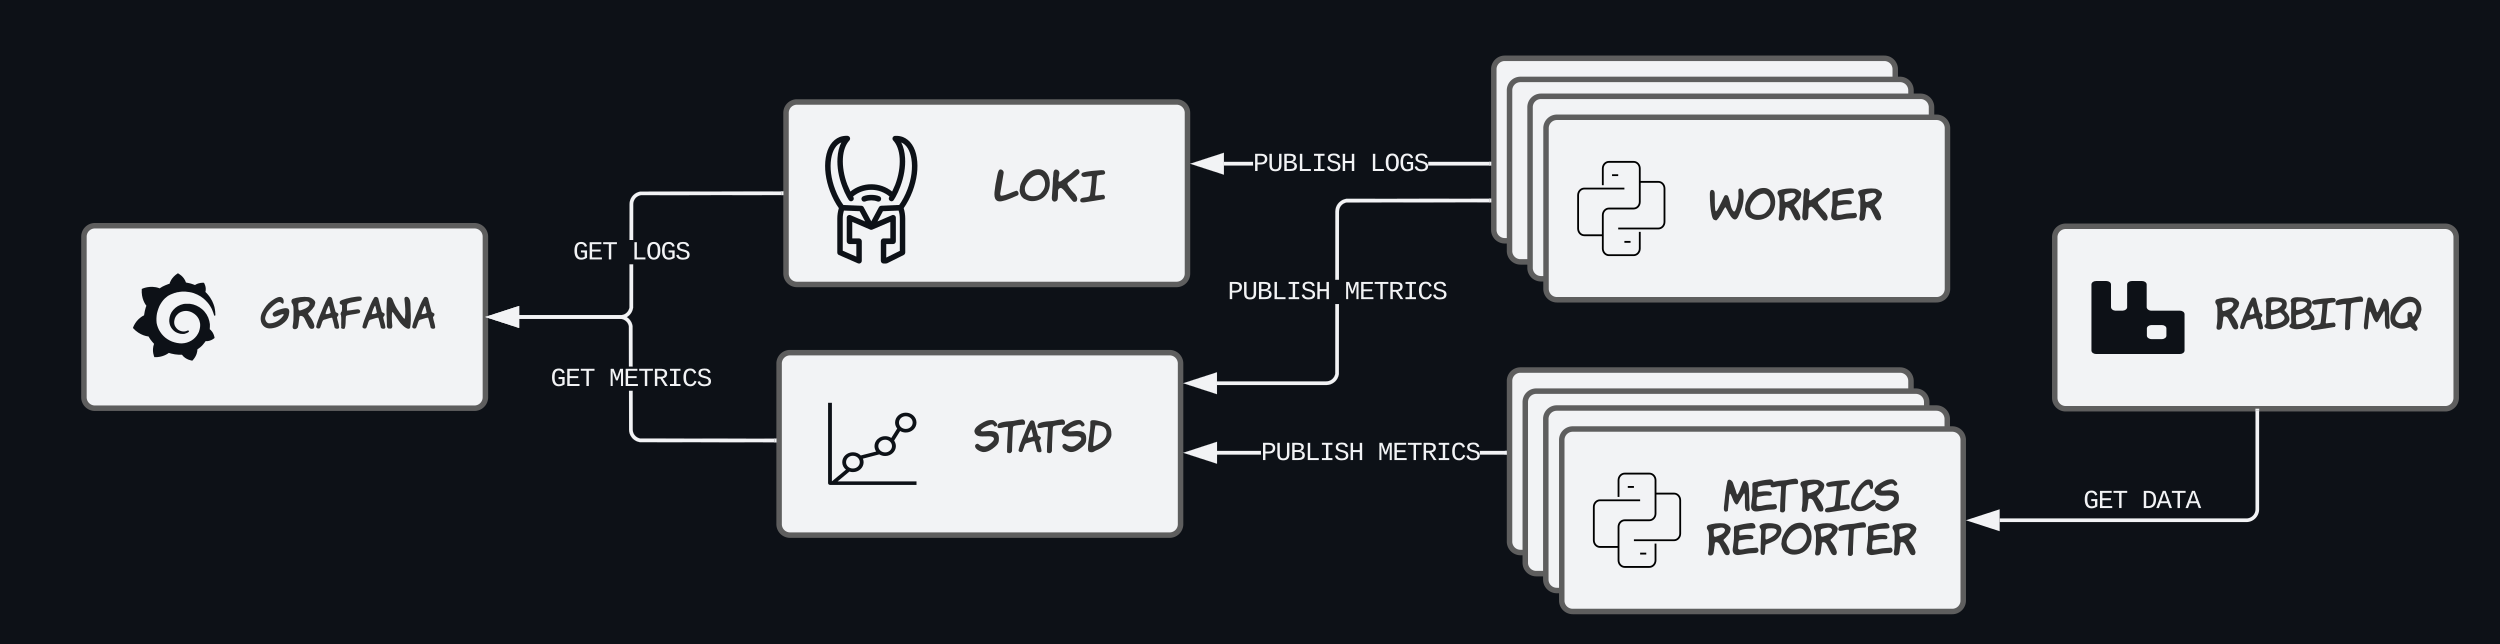 <svg xmlns="http://www.w3.org/2000/svg" xmlns:xlink="http://www.w3.org/1999/xlink" xmlns:lucid="lucid" width="1370" height="353"><g transform="translate(-1614 -846)" lucid:page-tab-id="0_0"><path d="M0 0h3677.73v1322.83H0z" fill="#0d1117"/><path d="M2441.22 1054.78a6 6 0 0 1 6-6h208a6 6 0 0 1 6 6v88a6 6 0 0 1-6 6h-208a6 6 0 0 1-6-6z" stroke="#5e5e5e" stroke-width="3" fill="#f2f3f5"/><path d="M2449.85 1066.35a6 6 0 0 1 6-6h208a6 6 0 0 1 6 6v88a6 6 0 0 1-6 6h-208a6 6 0 0 1-6-6z" stroke="#5e5e5e" stroke-width="3" fill="#f2f3f5"/><path d="M2461.1 1075.6a6 6 0 0 1 6-6h208a6 6 0 0 1 6 6v88a6 6 0 0 1-6 6h-208a6 6 0 0 1-6-6z" stroke="#5e5e5e" stroke-width="3" fill="#f2f3f5"/><path d="M2469.85 1087.1a6 6 0 0 1 6-6h208a6 6 0 0 1 6 6v88a6 6 0 0 1-6 6h-208a6 6 0 0 1-6-6z" stroke="#5e5e5e" stroke-width="3" fill="#f2f3f5"/><use xlink:href="#a" transform="matrix(1,0,0,1,2481.845,1093.096) translate(98 42.367)"/><path d="M2534.77 1087.1a6 6 0 0 1 6-6h131.12a6 6 0 0 1 6 6v88a6 6 0 0 1-6 6h-131.13a6 6 0 0 1-6-6z" stroke="#000" stroke-opacity="0" stroke-width="3" fill="#fff" fill-opacity="0"/><use xlink:href="#b" transform="matrix(1,0,0,1,2539.767,1086.096) translate(18.6 40.278)"/><use xlink:href="#c" transform="matrix(1,0,0,1,2539.767,1086.096) translate(9.256 64.144)"/><path d="M2506.03 1112.84h3.36m-8.44 5.47v-9.14c0-2 1.52-3.64 3.36-3.64h13.55c1.84 0 3.36 1.64 3.36 3.64v18.3c0 2-1.52 3.64-3.36 3.64h-13.55c-1.84 0-3.36 1.63-3.36 3.63v18.3c0 2 1.52 3.64 3.36 3.64h13.55c1.84 0 3.36-1.64 3.36-3.63v-9.16m-8.43-23.73h-22.02c-1.84 0-3.36 1.64-3.36 3.63v18.26c0 2.05 1.52 3.68 3.36 3.68h10.18m8.43-3.68h22c1.85 0 3.37-1.64 3.37-3.63v-18.25c0-2.04-1.52-3.68-3.36-3.68h-10.17m-8.43 32.88h3.36" stroke="#000" fill-opacity="0"/><path d="M2040.95 1045.25a6 6 0 0 1 6-6h208a6 6 0 0 1 6 6v88a6 6 0 0 1-6 6h-208a6 6 0 0 1-6-6z" stroke="#5e5e5e" stroke-width="3" fill="#f2f3f5"/><path d="M2109.58 1043.38a6 6 0 0 1 6-6h139.37a6 6 0 0 1 6 6v88a6 6 0 0 1-6 6h-139.37a6 6 0 0 1-6-6z" stroke="#000" stroke-opacity="0" stroke-width="3" fill="#fff" fill-opacity="0"/><use xlink:href="#d" transform="matrix(1,0,0,1,2114.578,1042.377) translate(33.356 51.528)"/><path d="M2079.5 1104.42c.6.22 1.22.3 1.9.3 3.24 0 5.86-2.42 5.86-5.43 0-.7-.15-1.36-.4-1.95l8.97-2.34c.92.55 2.04.9 3.25.9 3.2 0 5.86-2.46 5.86-5.43 0-1.13-.4-2.16-.97-3.02l3.3-5.26c.87.53 1.93.84 3.1.84 3.24 0 5.86-2.43 5.86-5.44 0-3.02-2.62-5.45-5.86-5.45-3.25 0-5.87 2.43-5.87 5.45 0 1.2.44 2.34 1.17 3.24l-3.25 5.17c-.92-.62-2.08-.98-3.34-.98-3.25 0-5.86 2.43-5.86 5.45 0 1.08.33 2.1.92 2.97l-8.43 2.16c-1.06-1.08-2.56-1.76-4.3-1.76-3.25 0-5.87 2.43-5.87 5.45 0 1.6.78 3.1 2.04 4.08l-7.7 6.4v-43.03h-2.1v44c0 .55.5 1 1.08 1h47.38v-1.93H2073l6.5-5.4zm30.87-30.33c2.08 0 3.77 1.56 3.77 3.5 0 1.93-1.7 3.46-3.77 3.46-2.1 0-3.73-1.53-3.73-3.46 0-1.94 1.64-3.5 3.73-3.5zm-11.3 12.86c2.04 0 3.74 1.57 3.74 3.5 0 1.9-1.7 3.47-3.72 3.47-2.1 0-3.78-1.57-3.78-3.46 0-1.94 1.7-3.5 3.78-3.5zm-17.68 8.82c2.08 0 3.77 1.57 3.77 3.5 0 1.94-1.7 3.47-3.78 3.47-2.1 0-3.74-1.53-3.74-3.46 0-1.95 1.65-3.52 3.73-3.52z" stroke="#000" stroke-opacity="0" stroke-width=".32" fill="#0d1117"/><path d="M2044.74 907.88a6 6 0 0 1 6-6h208a6 6 0 0 1 6 6v88a6 6 0 0 1-6 6h-208a6 6 0 0 1-6-6z" stroke="#5e5e5e" stroke-width="3" fill="#f2f3f5"/><path d="M2113.37 906a6 6 0 0 1 6-6h139.37a6 6 0 0 1 6 6v88a6 6 0 0 1-6 6h-139.37a6 6 0 0 1-6-6z" stroke="#000" stroke-opacity="0" stroke-width="3" fill="#fff" fill-opacity="0"/><use xlink:href="#e" transform="matrix(1,0,0,1,2118.365,905) translate(40.344 51.528)"/><path d="M2116.43 932.48c-.9-5.8-3.64-9.8-7.64-11.4-1.38-.5-2.8-.7-4.3-.64-.57.07-1.13.42-1.33.98-.2.56-.05 1.2.36 1.6 1.97 2.1 3.24 5.54 3.5 9.74.24 4.48-.57 9.52-2.44 14.42-.52 1.26-1.07 2.52-1.68 3.78-3.24-2.6-7.24-4-11.44-4-4.2 0-8.2 1.4-11.44 4-.6-1.26-1.16-2.52-1.67-3.78-1.87-4.9-2.68-9.94-2.43-14.42.25-4.2 1.52-7.63 3.5-9.73.4-.42.55-1.05.35-1.6-.2-.57-.77-.92-1.33-1-1.52-.06-2.93.15-4.3.64-4 1.6-6.73 5.6-7.64 11.4-.9 5.54-.05 12.05 2.33 18.35 1.3 3.43 3.08 6.8 4.85 9.24-.54 1.82-.85 3.78-.85 5.74v18.55c0 .63.36 1.2.9 1.4l10.4 4.55c.2.07.4.14.6.14.3 0 .6-.07.86-.28.4-.28.67-.7.67-1.26v-10.7c0-.85-.66-1.55-1.52-1.55h-3.7v-9.03l9.82 4.2h.05c0 .07.05.07.05.07h.16c.05.06.1.06.1.06h.5s.05 0 .1-.07H2091.98s.06 0 .06-.08h.05l9.8-4.2v9.03h-3.7c-.85 0-1.5.7-1.5 1.54v10.7c0 .84.65 1.54 1.5 1.54h1.33c.2 0 .45-.07.66-.14l9.1-4.55c.5-.28.8-.84.8-1.4V965.8c0-1.96-.3-3.92-.85-5.74 1.77-2.45 3.54-5.8 4.85-9.24 2.38-6.3 3.24-12.8 2.33-18.34zm-36.34 31.43c-.46-.2-.97-.13-1.43.15-.4.28-.65.77-.65 1.26v12.9c0 .83.65 1.53 1.5 1.53h3.76v6.86l-7.44-3.23V965.8c0-1.54.2-3 .66-4.4l8.6.34 3 5.6-8-3.43zm27.02 19.54l-7.44 3.7v-7.4h3.74c.87 0 1.52-.7 1.52-1.55v-12.9c0-.48-.25-.97-.65-1.25-.47-.28-.98-.35-1.43-.14l-8 3.44 3-5.6 8.6-.35c.45 1.4.65 2.86.65 4.4v17.64zm4.15-33.67c-1.16 3.15-2.9 6.37-4.5 8.54l-9.87.43c-.56.07-1.02.35-1.27.84l-4.15 7.7-4.15-7.7c-.25-.5-.7-.77-1.27-.84l-9.87-.42c-1.63-2.16-3.35-5.38-4.5-8.53-2.24-5.8-3-11.76-2.2-16.8.72-4.55 2.7-7.77 5.58-8.96-1.2 2.32-1.92 5.26-2.12 8.55-.3 4.97.6 10.36 2.63 15.68.75 2.03 1.6 4 2.62 5.8.05 0 .05.08.1.15.25.42.5.9.8 1.33.47.78 1.38 1 2.1.5.7-.42.9-1.33.44-2.1-.05-.07-.1-.14-.15-.28 2.8-2.3 6.28-3.64 9.98-3.64s7.2 1.33 9.97 3.64c-.05.14-.1.2-.15.28-.46.77-.25 1.68.45 2.1.7.5 1.67.28 2.08-.5.3-.4.56-.9.8-1.32.06-.07.06-.14.1-.14 1.02-1.82 1.88-3.78 2.64-5.8 2.03-5.33 2.94-10.72 2.63-15.7-.2-3.28-.9-6.22-2.12-8.53 2.88 1.2 4.86 4.42 5.57 8.97.8 5.04.05 11-2.18 16.8z" stroke="#000" stroke-opacity="0" stroke-width=".33" fill="#0d1117"/><path d="M2095.93 953.55c-1.4-.56-2.93-.77-4.45-.77s-3.04.2-4.45.77c-.76.28-1.17 1.2-.86 1.96.2.64.75 1 1.36 1 .2 0 .36 0 .56-.08 1.05-.42 2.22-.63 3.38-.63 1.16 0 2.33.2 3.4.62.8.28 1.66-.14 1.9-.9.32-.78-.1-1.7-.85-1.97z" stroke="#000" stroke-opacity="0" stroke-width=".33" fill="#0d1117"/><path d="M1660 975.7a6 6 0 0 1 6-6h208a6 6 0 0 1 6 6v88a6 6 0 0 1-6 6h-208a6 6 0 0 1-6-6z" stroke="#5e5e5e" stroke-width="3" fill="#f2f3f5"/><path d="M1728.63 975.7a6 6 0 0 1 6-6H1874a6 6 0 0 1 6 6v88a6 6 0 0 1-6 6h-139.38a6 6 0 0 1-6-6z" stroke="#000" stroke-opacity="0" stroke-width="3" fill="#fff" fill-opacity="0"/><use xlink:href="#f" transform="matrix(1,0,0,1,1733.625,974.696) translate(22.856 51.528)"/><path d="M1731.96 1016.97c-.1-.82-.23-1.77-.46-2.78-.27-1.02-.72-2.12-1.26-3.3-.64-1.16-1.36-2.4-2.4-3.56-.36-.48-.8-.86-1.27-1.34.73-2.68-.8-5.03-.8-5.03-2.68-.14-4.3.82-4.94 1.25l-.3-.14c-.42-.15-.92-.34-1.37-.48-.5-.15-1-.34-1.45-.4-.5-.13-.98-.23-1.53-.32-.1 0-.18-.05-.27-.05-1.13-3.54-4.43-5.07-4.43-5.07-3.8 2.4-4.52 5.55-4.52 5.55s0 .1-.04.2l-.63.15c-.27.1-.54.2-.8.33-.28.1-.6.2-.87.34-.54.23-1.1.47-1.63.76l-1.54.96c-.1-.05-.13-.1-.13-.1-5.1-1.9-9.63.4-9.63.4-.4 5.3 2.03 8.6 2.53 9.23-.14.33-.23.62-.36.96-.4 1.3-.64 2.4-.82 3.68-.04.2-.04.4-.1.6-4.7 2.24-6.1 6.93-6.1 6.93 3.94 4.4 8.55 4.64 8.55 4.64.6 1.1 1.23 1.97 2 2.88.3.38.67.76 1.03 1.15-1.44 3.97.18 7.32.18 7.32 4.44.2 7.3-1.87 7.92-2.34l1.3.38c1.37.33 2.77.57 4.12.62h1.77c2.02 2.87 5.7 3.26 5.7 3.26 2.56-2.68 2.74-5.27 2.74-5.84V1037.5c.55-.38 1.04-.76 1.6-1.2 1.03-.85 1.9-1.9 2.7-3 .1-.1.13-.24.18-.34 2.94.2 4.97-1.77 4.97-1.77-.46-2.98-2.22-4.42-2.54-4.7h-.04l-.05-.05-.04-.05c0-.2.04-.34.04-.57.05-.34.05-.63.05-.96v-1.25c0-.1 0-.14-.05-.24l-.1-.52c-.03-.34-.12-.63-.17-.96-.32-1.34-.77-2.4-1.5-3.6-.72-1.1-1.44-2-2.48-2.87-1-.86-1.94-1.43-3.12-1.96-1.17-.52-2.2-.8-3.44-.96-.58-.03-1.22-.03-1.76-.03h-.87c-.3.04-.62.04-.9.1-1.17.23-2.25.66-3.2 1.2-.95.56-1.8 1.28-2.5 2.1-.7.76-1.17 1.58-1.57 2.58-.32.86-.55 1.87-.6 2.73v1.05c0 .1 0 .2.05.34.15 1.34.6 2.5 1.46 3.6.5.66 1.1 1.2 1.72 1.62.68.42 1.3.7 2.03.9.7.24 1.33.33 1.96.3h.9c.1 0 .18-.06.23-.06.08 0 .13-.05.22-.05.13-.06.27-.1.4-.15.27-.05.55-.2.82-.3.22-.14.45-.23.63-.37.04-.05.14-.1.18-.15.23-.14.27-.43.1-.67-.2-.14-.42-.2-.7-.1 0 0-.03 0-.12.05-.23.1-.36.2-.6.25l-.62.15c-.13 0-.22.04-.36.04h-.72s-.04 0 0 0h-.18c-.05 0-.14 0-.18-.04-.5-.05-1-.2-1.5-.43-.5-.2-.94-.48-1.35-.87-.4-.38-.76-.8-1.07-1.34-.32-.48-.5-1.05-.55-1.58-.04-.33-.1-.62-.04-.9v-.25c0 .05 0 0 0 0V1022c0-.15.04-.3.1-.48.2-1.34.8-2.45 1.84-3.4.27-.3.54-.48.82-.67.3-.2.63-.4.95-.48.27-.15.63-.3 1-.34.3-.1.67-.2 1.03-.2.18 0 .36-.04.54-.04h.32c.04 0 0 0 0 0h.18c1.22.1 2.26.42 3.3 1 1.4.76 2.58 1.9 3.3 3.3.32.67.6 1.44.73 2.25.04.2.04.4.1.58v1.1c0 .24-.06.43-.06.67-.05.2-.05.38-.1.62l-.14.62c-.04.24-.27.82-.36 1.25-.13.42-.77 1.57-1.26 2.24-1.13 1.48-2.4 2.5-4.12 3.25-.8.33-1.67.66-2.53.76-.46.1-.87.14-1.32.14h-.63c.04 0 0 0 0 0h-.05c-.23 0-.5 0-.72-.04-.95-.1-1.86-.24-2.8-.53-.9-.24-1.77-.57-2.58-1-1.77-.92-3.08-1.97-4.35-3.5-.54-.72-1.08-1.5-1.53-2.3-.4-.77-.73-1.63-1-2.5-.27-.9-.4-1.67-.4-2.62v-1.29c0-.42.04-.9.1-1.37.03-.43.12-.87.2-1.34.1-.5.24-.92.37-1.36.13-.47.58-1.77.94-2.58.82-1.58 1.8-3.07 3-4.2.3-.3.58-.54.94-.78.13-.14.45-.38.77-.62.36-.2.72-.43 1.08-.58.18-.1.36-.2.6-.28.08 0 .17-.05.3-.1.1-.05.2-.1.32-.14.36-.15.77-.3 1.18-.44.04-.04.18-.04.27-.1.1-.04.23 0 .32-.04.1-.05.4-.1.63-.2.04-.04.18-.04.27-.1l.32-.03h.3l.33-.1c.1 0 .23-.05.32-.05.12 0 .2-.05.35-.05.1 0 .27-.04.36-.04.1 0 .15 0 .2-.04h.3c.14 0 .23 0 .37-.05h.18s.04 0 0 0h1.58c.82.06 1.58.15 2.35.3 1.5.24 2.76.67 4.16 1.34 1.3.62 2.3 1.24 3.4 2.15.04.04.13.1.18.18.04.05.13.1.18.15.13.1.22.24.36.33.13.05.22.2.3.3.1.1.24.18.33.33 1.2 1.18 2.07 2.38 2.9 3.9l.08.2c.04.05.04.1.1.15.03.1.08.24.17.33.04.05.1.2.1.3.03.1.08.18.12.28.18.38.32.76.46 1.15.22.58.36 1.1.5 1.54.04.2.17.3.35.3.23 0 .37-.16.37-.4-.05-.48-.05-1.05-.1-1.67z" stroke="#000" stroke-opacity="0" fill="#0d1117"/><path d="M1728.92 1019.7h39-49.67" stroke="#000" stroke-opacity="0" stroke-width="2" fill="none"/><path d="M1702.98 1019.7l14.27-4.64v9.27z" stroke="#000" stroke-opacity="0" stroke-width="2" fill-opacity="0"/><path d="M1960.93 1014.75l-.27 1.1-.42 1.03-.57.93-.72.85-.83.7-.94.6-1.02.4-1.06.26-1.06.1h-55.57v-2h55.5l.8-.07.77-.18.73-.3.67-.4.6-.52.5-.6.4-.67.3-.72.2-.72.02-23.7h2zm81.35-61.87l-77.1.07-.72.18-.73.3-.67.4-.6.5-.5.6-.4.68-.3.73-.2.77-.06.82-.03 19.58h-2l.03-19.66.08-1.06.26-1.07.42-1 .57-.94.72-.83.83-.72.94-.56 1.02-.42 1.1-.27 77.34-.07z" stroke="#f2f3f5" stroke-width=".05" fill="#f2f3f5"/><path d="M1897.47 1024.33l-14.27-4.63 14.27-4.64z" fill="#f2f3f5"/><path d="M1898.47 1025.7l-18.5-6 18.5-6.02zm-12.03-6l10.03 3.26v-6.52z" stroke="#f2f3f5" stroke-width=".05" fill="#f2f3f5"/><path d="M2043.28 952.88h-1.03v-2h1.03z" fill="#f2f3f5"/><path d="M2043.3 952.9h-1.07v-2.05h1.07zm-1.02-2v1.95h.97v-1.95z" stroke="#f2f3f5" stroke-width=".05" fill="#f2f3f5"/><use xlink:href="#g" transform="matrix(1,0,0,1,1927.995,977.5) translate(0.005 10.664)"/><use xlink:href="#h" transform="matrix(1,0,0,1,1927.995,977.5) translate(32.01 10.664)"/><path d="M1960.73 1081.34l.06.82.17.76.3.73.4.66.52.6.6.52.66.4.72.3.73.18 73.6.08v2l-73.83-.08-1.1-.26-1.02-.42-.94-.58-.83-.7-.7-.85-.58-.94-.43-1.02-.26-1.07-.07-1.05-.03-21.22h2zm-5.9-62.56l1.06.26 1 .42.94.57.84.7.7.85.6.94.4 1 .27 1.12.03 22.23h-2l-.03-22-.17-.72-.3-.72-.4-.67-.52-.6-.6-.5-.67-.42-.73-.3-.76-.18-.8-.06h-55.23v-2h55.3z" stroke="#f2f3f5" stroke-width=".05" fill="#f2f3f5"/><path d="M1897.47 1024.33l-14.27-4.63 14.27-4.64z" fill="#f2f3f5"/><path d="M1898.47 1025.7l-18.5-6 18.5-6.02zm-12.03-6l10.03 3.26v-6.52z" stroke="#f2f3f5" stroke-width=".05" fill="#f2f3f5"/><path d="M2039.5 1088.38h-1.04v-2h1.03z" fill="#f2f3f5"/><path d="M2039.5 1088.4h-1.06v-2.05h1.07zm-1-2v1.95h.96v-1.95z" stroke="#f2f3f5" stroke-width=".05" fill="#f2f3f5"/><use xlink:href="#g" transform="matrix(1,0,0,1,1915.719,1046.87) translate(0.005 10.664)"/><use xlink:href="#i" transform="matrix(1,0,0,1,1915.719,1046.87) translate(32.01 10.664)"/><path d="M2432.6 883.95a6 6 0 0 1 6-6h208a6 6 0 0 1 6 6v88a6 6 0 0 1-6 6h-208a6 6 0 0 1-6-6z" stroke="#5e5e5e" stroke-width="3" fill="#f2f3f5"/><path d="M2441.22 895.52a6 6 0 0 1 6-6h208a6 6 0 0 1 6 6v88a6 6 0 0 1-6 6h-208a6 6 0 0 1-6-6z" stroke="#5e5e5e" stroke-width="3" fill="#f2f3f5"/><path d="M2452.47 904.77a6 6 0 0 1 6-6h208a6 6 0 0 1 6 6v88a6 6 0 0 1-6 6h-208a6 6 0 0 1-6-6z" stroke="#5e5e5e" stroke-width="3" fill="#f2f3f5"/><path d="M2461.22 916.27a6 6 0 0 1 6-6h208a6 6 0 0 1 6 6v88a6 6 0 0 1-6 6h-208a6 6 0 0 1-6-6z" stroke="#5e5e5e" stroke-width="3" fill="#f2f3f5"/><use xlink:href="#a" transform="matrix(1,0,0,1,2473.22,922.267) translate(98 42.367)"/><path d="M2526.14 916.27a6 6 0 0 1 6-6h131.13a6 6 0 0 1 6 6v88a6 6 0 0 1-6 6h-131.13a6 6 0 0 1-6-6z" stroke="#000" stroke-opacity="0" stroke-width="3" fill="#fff" fill-opacity="0"/><use xlink:href="#j" transform="matrix(1,0,0,1,2531.142,915.267) translate(19.456 51.528)"/><path d="M2497.4 942h3.37m-8.43 5.48v-9.15c0-2 1.5-3.63 3.36-3.63h13.54c1.85 0 3.36 1.63 3.36 3.63v18.3c0 2-1.5 3.64-3.36 3.64h-13.54c-1.85 0-3.36 1.63-3.36 3.63v18.3c0 2 1.5 3.64 3.36 3.64h13.54c1.85 0 3.36-1.64 3.36-3.63v-9.15m-8.43-23.73h-22c-1.86 0-3.37 1.64-3.37 3.63v18.26c0 2.06 1.5 3.7 3.36 3.7h10.18m8.43-3.7h22c1.86 0 3.37-1.63 3.37-3.62v-18.26c0-2.04-1.5-3.68-3.36-3.68h-10.18m-8.43 32.88h3.37" stroke="#000" fill-opacity="0"/><path d="M2740 976a6 6 0 0 1 6-6h208a6 6 0 0 1 6 6v88a6 6 0 0 1-6 6h-208a6 6 0 0 1-6-6z" stroke="#5e5e5e" stroke-width="3" fill="#f2f3f5"/><path d="M2808.63 976a6 6 0 0 1 6-6H2954a6 6 0 0 1 6 6v88a6 6 0 0 1-6 6h-139.38a6 6 0 0 1-6-6z" stroke="#000" stroke-opacity="0" stroke-width="3" fill="#fff" fill-opacity="0"/><use xlink:href="#k" transform="matrix(1,0,0,1,2813.625,975) translate(14.033 51.528)"/><path d="M2808.55 1016.24h-15.92c-1.28-.12-2.25-.96-2.25-1.92v-12.4c0-1.08-1.17-1.92-2.55-1.92h-5.6c-1.44 0-2.56.84-2.56 1.92v12.52c-.05.96-1.12 1.72-2.4 1.8h-4.18c-1.24-.12-2.16-.88-2.26-1.8v-12.52c0-1.08-1.17-1.92-2.55-1.92h-5.62c-1.43 0-2.55.84-2.55 1.92v36.16c0 1.08 1.17 1.92 2.55 1.92h45.92c1.43 0 2.55-.84 2.55-1.92v-19.92c0-1.08-1.17-1.92-2.6-1.92zm-7.35 13.68c0 1.04-1.12 1.92-2.55 1.92h-5.56c-1.44 0-2.6-.88-2.6-1.92V1026c0-1.04 1.16-1.88 2.6-1.88h5.55c1.43 0 2.55.84 2.55 1.88v3.92z" stroke="#000" stroke-opacity="0" fill="#0d1117"/><path d="M2300.66 936.72h-15.97v-2h15.96zm129.48 0h-33.47v-2h33.47z" stroke="#f2f3f5" stroke-width=".05" fill="#f2f3f5"/><path d="M2283.7 940.35l-14.27-4.63 14.26-4.64z" fill="#f2f3f5"/><path d="M2284.7 941.73l-18.5-6 18.5-6.02zm-12.04-6l10.03 3.25v-6.52z" stroke="#f2f3f5" stroke-width=".05" fill="#f2f3f5"/><path d="M2431.14 936.72h-1.03v-2h1.04z" fill="#f2f3f5"/><path d="M2431.16 936.74h-1.07v-2.05h1.06zm-1.02-2v1.95h.97v-1.96z" stroke="#f2f3f5" stroke-width=".05" fill="#f2f3f5"/><use xlink:href="#l" transform="matrix(1,0,0,1,2300.656,929.051) translate(0.005 10.664)"/><use xlink:href="#h" transform="matrix(1,0,0,1,2300.656,929.051) translate(64.015 10.664)"/><path d="M2347.7 1051.06l-.27 1.1-.42 1.02-.56.94-.72.84-.83.7-.95.58-1 .42-1.08.26-1.06.08h-59.9v-2h59.83l.82-.06.77-.18.72-.3.67-.4.6-.52.5-.6.42-.67.3-.72.18-.73.03-38.2h2zm82.46-94.18l-78.2.07-.73.18-.73.3-.67.4-.6.52-.5.6-.4.66-.3.74-.2.76-.06.82-.03 37.36h-2l.03-37.44.1-1.05.24-1.08.43-1.02.58-.94.72-.83.84-.7.93-.6 1-.4 1.1-.28 78.45-.07z" stroke="#f2f3f5" stroke-width=".05" fill="#f2f3f5"/><path d="M2279.9 1060.64l-14.27-4.64 14.26-4.63z" fill="#f2f3f5"/><path d="M2280.9 1062.02l-18.5-6.02 18.5-6zm-12.04-6.02l10.03 3.26v-6.52z" stroke="#f2f3f5" stroke-width=".05" fill="#f2f3f5"/><path d="M2431.16 956.88h-1.03v-2h1.02z" fill="#f2f3f5"/><path d="M2431.18 956.9h-1.08v-2.04h1.08zm-1.03-2v1.96h.98v-1.95z" stroke="#f2f3f5" stroke-width=".05" fill="#f2f3f5"/><use xlink:href="#l" transform="matrix(1,0,0,1,2286.762,999.276) translate(0.005 10.664)"/><use xlink:href="#i" transform="matrix(1,0,0,1,2286.762,999.276) translate(64.015 10.664)"/><path d="M2305 1095.12h-24.08v-2H2305zm133.75 0H2425v-2h13.75z" stroke="#f2f3f5" stroke-width=".05" fill="#f2f3f5"/><path d="M2279.92 1098.75l-14.26-4.63 14.26-4.64z" fill="#f2f3f5"/><path d="M2280.92 1100.13l-18.5-6 18.5-6.03zm-12.03-6l10.02 3.25v-6.52z" stroke="#f2f3f5" stroke-width=".05" fill="#f2f3f5"/><path d="M2439.75 1095.12h-1.02v-2h1.02z" fill="#f2f3f5"/><path d="M2439.78 1095.14h-1.08v-2.05h1.08zm-1.03-2v1.95h.98v-1.96z" stroke="#f2f3f5" stroke-width=".05" fill="#f2f3f5"/><use xlink:href="#l" transform="matrix(1,0,0,1,2304.99,1087.45) translate(0.005 10.664)"/><use xlink:href="#i" transform="matrix(1,0,0,1,2304.99,1087.45) translate(64.015 10.664)"/><path d="M2851 1070.98v54.12a6 6 0 0 1-6 6h-135.2" stroke="#f2f3f5" stroke-width="2" fill="none"/><path d="M2852 1071h-2V1070h2z" stroke="#f2f3f5" stroke-width=".05" fill="#f2f3f5"/><path d="M2694.54 1131.1l14.27-4.64v9.27z" stroke="#f2f3f5" stroke-width="2" fill="#f2f3f5"/><g><use xlink:href="#g" transform="matrix(1,0,0,1,2755.642,1113.762) translate(0.005 10.664)"/><use xlink:href="#m" transform="matrix(1,0,0,1,2755.642,1113.762) translate(32.01 10.664)"/></g><defs><path fill="#333" d="M629-645c28 177 9 401 28 582 3 29-18 50-47 50-97 0-67-194-71-306-1-24-4-66-3-92 1-39-15-57-30-33-49 79-88 161-139 243-9 15-21 23-34 23-33 0-70-69-89-115-10-23-57-152-73-152-28 0-27 119-31 162-9 93-16 174-27 265-2 3-35 21-48 20-71-3-50-117-43-176 24-211 38-410 84-595 39-67 121 2 138 59 22 73 63 167 84 249 7 23 13 34 20 34 17 0 54-75 107-225 17-48 42-155 115-96 31 25 52 57 59 103" id="n"/><path fill="#333" d="M330-158c82-22 193-18 286-31 38 11 58 81 24 113-25 24-71 25-116 25-135 0-238 34-358 47C61 7 4-52 15-159c12-113 37-213 32-340-2-59 2-121-2-178-2-44 35-62 81-61 104-31 222-52 345-64 68-7 103 34 111 94 2 12-3 22-9 31-33 14-62 15-103 16-100 2-196 10-270 40h-8c-18 23-11 79-15 106-1 13 5 22 16 25 82-10 176-25 264-12 44 7 78 26 71 72-7 49-76 30-125 30-78 0-138 22-210 29-24 1-35 28-36 52-2 41-10 83-8 126-19 84 122 51 181 35" id="o"/><path fill="#333" d="M382-556c-3 158-18 304-18 470 0 31 6 72-21 86-20 35-87 21-104-6-1-188 14-367 23-549 1-24 13-80-17-80-77 0-131 31-210 31-15-10-43-18-33-45 0-82 83-94 148-109 103-23 215-12 315-40 43-12 91-17 142-23 62-8 95 53 77 116-8 28-47 14-75 18-68 9-134 10-195 30-32 11-31 60-32 101" id="p"/><path fill="#333" d="M608-642l-20 77c-36 56-69 94-113 138-49 48-58 40-29 81 33 46 69 89 97 147 44 89 52 141 40 147-3 38-20 49-63 52-68 5-97-106-129-160-40-68-56-162-144-164-53-1-27 78-45 121-7 56-12 123-28 170C157-4 113 24 66-1 46-11 40-39 49-87c19-111 19-139 19-313 0-144 1-187-40-242-27-37-13-94 26-108 103-36 250-59 389-41 63 8 182 85 165 149zm-140 11c-10-39-42-58-96-57-53 12-154 21-179 43-5 9-8 31-8 65 0 151 19 135 127 94 94-36 148-79 156-145" id="q"/><path fill="#333" d="M292-638c-67 2-113 14-176 21-81 9-112-68-58-103 132-46 304-52 470-66l65 5c50 52 43 111-50 111-45 0-75 15-112 18-18 16-19 83-24 152-7 108-21 214-33 322-5 46 36 20 67 20 54 0 81-10 139-16 43 25 50 62 23 110-151 29-311 50-490 79C58 24-8 22 3-44c14-83 161-45 224-90 22-16 24-69 29-107 17-126 33-258 36-397" id="r"/><path fill="#333" d="M521-275c40-33 108-24 108 34 0 49-75 103-210 183-80 47-247 72-323 10-66-54-95-101-82-218 12-106 41-136 91-224 55-96 145-209 240-278 32-23 68-33 107-33 86 2 108 61 107 158 0 55-15 82-44 82-55 1-25-116-79-110-132 15-229 223-291 334-48 86-31 226 81 218 122-9 217-92 295-156" id="s"/><path fill="#333" d="M371-533c189 0 256 55 239 237-9 91-67 138-157 205C374-33 301-7 236-7 155-7 13-82 18-160c3-44 62-73 96-38 43 44 152 73 218 29 77-51 166-125 156-169 2-44-67-63-119-62-47 1-108 1-155 3C87-393 13-429 1-531c11-87 101-150 165-187 90-52 160-96 290-87 34 2 118 78 115 115-3 35-23 38-55 45-15 4-26-4-33-24-37-64-116-1-164 12-41 11-154 77-154 113 0 15 14 22 41 22 45 0 127-11 165-11" id="t"/><g id="b"><use transform="matrix(0.022,0,0,0.022,0,0)" xlink:href="#n"/><use transform="matrix(0.022,0,0,0.022,14.933,0)" xlink:href="#o"/><use transform="matrix(0.022,0,0,0.022,25.867,0)" xlink:href="#p"/><use transform="matrix(0.022,0,0,0.022,41.956,0)" xlink:href="#q"/><use transform="matrix(0.022,0,0,0.022,55.689,0)" xlink:href="#r"/><use transform="matrix(0.022,0,0,0.022,69.8,0)" xlink:href="#s"/><use transform="matrix(0.022,0,0,0.022,82.778,0)" xlink:href="#t"/></g><path fill="#333" d="M23-677c-68-88 127-122 212-122 113 0 253 24 291 82 92 144-48 310-153 365-52 27-102 48-161 69-56 20-53 15-58 80-4 49-8 103-13 153-3 31-19 46-43 46-44 0-65-28-63-81 5-162 8-330 16-486 3-53-4-75-28-106zm415 73c0-44-44-66-132-66-78 0-124 8-135 26-10 16-14 89-14 218 0 44 22 39 57 25 83-34 224-115 224-203" id="u"/><path fill="#333" d="M44-443c79-191 208-366 448-366 141 0 239 118 267 253 46 222-61 413-213 490-83 42-221 78-338 30-55-23-106-43-129-82-26-14-80-140-57-202 2-41 8-89 22-123zm103 115c1 136 75 191 208 191 130 0 180-50 241-135 38-53 55-111 55-169 0-109-73-236-179-227-143 12-260 151-311 271-9 24-14 47-14 69" id="v"/><g id="c"><use transform="matrix(0.022,0,0,0.022,0,0)" xlink:href="#q"/><use transform="matrix(0.022,0,0,0.022,14.178,0)" xlink:href="#o"/><use transform="matrix(0.022,0,0,0.022,28.978,0)" xlink:href="#u"/><use transform="matrix(0.022,0,0,0.022,40.8,0)" xlink:href="#v"/><use transform="matrix(0.022,0,0,0.022,58.644,0)" xlink:href="#q"/><use transform="matrix(0.022,0,0,0.022,72.378,0)" xlink:href="#p"/><use transform="matrix(0.022,0,0,0.022,87.622,0)" xlink:href="#o"/><use transform="matrix(0.022,0,0,0.022,101.756,0)" xlink:href="#q"/></g><path fill="#333" d="M103-24C79 10-2-14 8-59c42-186 129-353 193-524 23-62 63-135 99-197 39-38 106-10 109 47 27 100 51 209 81 307 8 25 72 24 72 63 0 44-26 46-37 75 12 83 46 156 55 243 7 63-106 47-114 11-13-58-36-170-57-231-3-4-7-8-9-14-69 4-134 40-198 52-53 21-53 108-81 160-4 16-8 29-18 43zm215-551c-16 18-92 195-73 208 46 2 100-12 123-31-5-30-32-162-38-171-2-3-6-5-12-6" id="w"/><path fill="#333" d="M19-91c0-222 71-428 58-668-3-62 121-44 170-33 118 27 229 50 293 128 44 53 63 97 63 217 0 165-189 328-383 400-36 13-62 45-108 45-66 0-93-23-93-89zm185-582c-30 151-43 322-58 489 5 39 27 28 60 14 129-54 276-147 276-304 0-155-106-203-278-199" id="x"/><g id="d"><use transform="matrix(0.022,0,0,0.022,0,0)" xlink:href="#t"/><use transform="matrix(0.022,0,0,0.022,12.667,0)" xlink:href="#p"/><use transform="matrix(0.022,0,0,0.022,24.067,0)" xlink:href="#w"/><use transform="matrix(0.022,0,0,0.022,34.533,0)" xlink:href="#p"/><use transform="matrix(0.022,0,0,0.022,47.844,0)" xlink:href="#t"/><use transform="matrix(0.022,0,0,0.022,61.867,0)" xlink:href="#x"/></g><path fill="#333" d="M21-302C-7-136 9 24 196-12c147-28 263-93 386-142 57-23 26-120-26-120-111 32-240 115-378 126-13 1-22-26-25-45 30-174 59-350 88-524 10-62-86-124-120-61-39 73-49 196-69 277-19 77-22 145-31 199" id="y"/><path fill="#333" d="M44-443c79-191 208-366 448-366 141 0 239 118 267 253 46 222-61 413-213 490-83 42-221 78-338 30-55-23-106-43-129-82-26-14-80-140-57-202 2-41 8-89 22-123zm103 115c1 136 75 191 208 191 130 0 180-50 241-135 38-53 55-111 55-169 0-109-73-236-179-227-143 12-260 151-311 271-9 24-14 47-14 69" id="z"/><path fill="#333" d="M583 1c26 5 52-17 51-41 24-60-22-103-43-144-74-69-132-138-184-228-37-64 44-88 81-120 65-56 138-104 195-168 35-39 5-108-40-113-66 17-104 68-150 105-81 65-158 127-245 187-18 12-48 33-70 13-6-6-8-14-7-23 3-63 18-122 28-181-3-53-39-88-92-91-82 12-51 140-71 216 1 133-13 257-20 381-3 58-27 167 27 193 35 29 78-2 98-20 30-59 16-164 24-251 3-31 38-61 73-59 78 41 118 121 174 184 38 44 71 96 112 139 15 15 32 34 59 21" id="A"/><path fill="#333" d="M292-638c-67 2-113 14-176 21-81 9-112-68-58-103 132-46 304-52 470-66l65 5c50 52 43 111-50 111-45 0-75 15-112 18-18 16-19 83-24 152-7 108-21 214-33 322-5 46 36 20 67 20 54 0 81-10 139-16 43 25 50 62 23 110-151 29-311 50-490 79C58 24-8 22 3-44c14-83 161-45 224-90 22-16 24-69 29-107 17-126 33-258 36-397" id="B"/><g id="e"><use transform="matrix(0.022,0,0,0.022,0,0)" xlink:href="#y"/><use transform="matrix(0.022,0,0,0.022,13.667,0)" xlink:href="#z"/><use transform="matrix(0.022,0,0,0.022,31.511,0)" xlink:href="#A"/><use transform="matrix(0.022,0,0,0.022,47.2,0)" xlink:href="#B"/></g><path fill="#333" d="M590-683c0-95-64-132-148-103-62 21-113 58-161 92-97 69-165 165-223 275C-45-222 51 11 277-12c154-16 257-81 343-160 63-58 100-126 109-243 12-155-158-93-246-67-61 18-178 69-168 115-2 30 28 68 54 64 69-10 133-52 201-67 9-2 20 9 20 17 0 11-18 38-57 79-85 91-188 136-306 136-55 0-99-68-99-127 0-30 16-69 37-123 25-64 237-288 318-281 25-8 66 40 79 44 19 0 28-19 28-58" id="C"/><path fill="#333" d="M608-642l-20 77c-36 56-69 94-113 138-49 48-58 40-29 81 33 46 69 89 97 147 44 89 52 141 40 147-3 38-20 49-63 52-68 5-97-106-129-160-40-68-56-162-144-164-53-1-27 78-45 121-7 56-12 123-28 170C157-4 113 24 66-1 46-11 40-39 49-87c19-111 19-139 19-313 0-144 1-187-40-242-27-37-13-94 26-108 103-36 250-59 389-41 63 8 182 85 165 149zm-140 11c-10-39-42-58-96-57-53 12-154 21-179 43-5 9-8 31-8 65 0 151 19 135 127 94 94-36 148-79 156-145" id="D"/><path fill="#333" d="M103-24C79 10-2-14 8-59c42-186 129-353 193-524 23-62 63-135 99-197 39-38 106-10 109 47 27 100 51 209 81 307 8 25 72 24 72 63 0 44-26 46-37 75 12 83 46 156 55 243 7 63-106 47-114 11-13-58-36-170-57-231-3-4-7-8-9-14-69 4-134 40-198 52-53 21-53 108-81 160-4 16-8 29-18 43zm215-551c-16 18-92 195-73 208 46 2 100-12 123-31-5-30-32-162-38-171-2-3-6-5-12-6" id="E"/><path fill="#333" d="M39-49c-7-93 9-204-6-289-18-30-12-41 1-77 37-27 19-97 25-162 2-23-27-37-49-40-11-18-14-56 0-71 17-39 273-99 376-109 72-7 163-32 165 45 1 65-62 51-115 66-63 18-176 24-229 55-41 23-20 107-25 176 83-2 166-25 259-33 74-6 91 70 44 97-80 23-228 35-304 57-18 6-27 18-27 35-9 45 6 274-42 299-35 2-92-5-73-49" id="F"/><path fill="#333" d="M24-128c0-158-18-313-5-472 6-74-11-192 62-191 78 1 88 68 113 130 59 143 102 191 174 297 50 73 81 109 92 109 8 0 12-3 13-9 24-163 3-322-12-477-6-63 62-76 101-37 65 64 45 212 54 340 10 141 7 304-15 413-8 15-20 23-37 23-76 0-203-132-244-200-33-54-79-109-116-169l4 4c-9-20-41-55-54-51-14 102-5 244 6 344 3 30-15 69-41 68-9 0-28-1-56-3-44-28-39-45-39-119" id="G"/><g id="f"><use transform="matrix(0.022,0,0,0.022,0,0)" xlink:href="#C"/><use transform="matrix(0.022,0,0,0.022,16.889,0)" xlink:href="#D"/><use transform="matrix(0.022,0,0,0.022,30.622,0)" xlink:href="#E"/><use transform="matrix(0.022,0,0,0.022,43.667,0)" xlink:href="#F"/><use transform="matrix(0.022,0,0,0.022,55.956,0)" xlink:href="#E"/><use transform="matrix(0.022,0,0,0.022,69,0)" xlink:href="#G"/><use transform="matrix(0.022,0,0,0.022,83.244,0)" xlink:href="#E"/></g><path fill="#f2f3f5" d="M655-135c108 0 195-33 260-74v-336H622v-160h479v572C981-54 839 20 639 20c-388 0-526-306-526-701 0-406 129-689 529-689 261 0 392 137 461 331l-171 56c-47-131-122-231-288-231-281 0-330 245-330 533 0 179 28 314 84 407s142 139 257 139" id="H"/><path fill="#f2f3f5" d="M162 0v-1349h919v156H353v422h668v154H353v461h769V0H162" id="I"/><path fill="#f2f3f5" d="M709-1193V0H519v-1193H76v-156h1076v156H709" id="J"/><g id="g"><use transform="matrix(0.007,0,0,0.007,0,0)" xlink:href="#H"/><use transform="matrix(0.007,0,0,0.007,8.001,0)" xlink:href="#I"/><use transform="matrix(0.007,0,0,0.007,16.003,0)" xlink:href="#J"/></g><path fill="#f2f3f5" d="M237 0v-1349h191v1193h672V0H237" id="K"/><path fill="#f2f3f5" d="M102-681c0-398 126-689 513-689 165 0 291 58 379 174s132 287 132 515c-1 318-88 554-298 657-123 61-317 58-438-3-206-104-288-341-288-654zm749 406c94-160 97-656-5-807-57-85-130-132-231-132-104 0-178 47-234 132-101 153-99 655 1 809 57 89 130 138 232 138 109 0 184-49 237-140" id="L"/><path fill="#f2f3f5" d="M614-1226c-167 1-283 53-283 213 0 183 186 193 334 234 230 63 463 120 463 409 0 286-219 387-518 390C309 23 131-98 79-338l185-37c34 165 149 248 351 246 184-2 324-58 324-238 0-203-207-221-372-266-210-57-422-111-422-377 0-267 201-356 470-360 279-5 430 101 480 324l-188 33c-28-141-121-215-293-213" id="M"/><g id="h"><use transform="matrix(0.007,0,0,0.007,0,0)" xlink:href="#K"/><use transform="matrix(0.007,0,0,0.007,8.001,0)" xlink:href="#L"/><use transform="matrix(0.007,0,0,0.007,16.003,0)" xlink:href="#H"/><use transform="matrix(0.007,0,0,0.007,24.004,0)" xlink:href="#M"/></g><path fill="#f2f3f5" d="M285-1169c8 382 2 780 4 1169H129v-1349h237c86 239 188 461 253 720 69-258 169-481 255-720h225V0H937c2-390-5-788 6-1169-75 255-170 488-259 729H547c-90-240-185-475-262-729" id="N"/><path fill="#f2f3f5" d="M1121-976c0 225-142 341-344 379L1177 0H957L591-575H353V0H162v-1349h482c281 3 477 100 477 373zM633-726c181-1 296-73 296-247 0-149-101-223-304-223H353v470h280" id="O"/><path fill="#f2f3f5" d="M202-1349h823v156H709v1037h316V0H202v-156h316v-1037H202v-156" id="P"/><path fill="#f2f3f5" d="M650-1214c-281 0-336 244-336 533 0 295 60 546 347 546 188 0 263-142 322-282l159 65C1058-155 935 20 659 20c-401 0-546-295-546-701 0-407 135-689 536-689 264 0 391 146 466 335l-168 65c-47-129-127-244-297-244" id="Q"/><g id="i"><use transform="matrix(0.007,0,0,0.007,0,0)" xlink:href="#N"/><use transform="matrix(0.007,0,0,0.007,8.001,0)" xlink:href="#I"/><use transform="matrix(0.007,0,0,0.007,16.003,0)" xlink:href="#J"/><use transform="matrix(0.007,0,0,0.007,24.004,0)" xlink:href="#O"/><use transform="matrix(0.007,0,0,0.007,32.005,0)" xlink:href="#P"/><use transform="matrix(0.007,0,0,0.007,40.007,0)" xlink:href="#Q"/><use transform="matrix(0.007,0,0,0.007,48.008,0)" xlink:href="#M"/></g><path fill="#333" d="M722-498c18-70 6-160 6-241 0-38 16-57 49-57 55 0 82 64 82 193 1 204-63 347-126 491-54 125-124 110-196 9-30-42-54-91-82-146-27-53-43-79-49-79-8-17-88 136-114 182C269-106 193 9 170-1 96-15 86-47 66-129 33-267 17-480 18-657c0-70 18-105 54-105 39 0 66 36 68 87 4 137-4 277 12 406 12 100 67-12 84-47 47-96 102-197 139-285 18-41 78-38 96-4 52 97 51 251 110 344 50 78 71 31 104-70 17-53 22-108 37-167" id="R"/><path fill="#333" d="M330-158c82-22 193-18 286-31 38 11 58 81 24 113-25 24-71 25-116 25-135 0-238 34-358 47C61 7 4-52 15-159c12-113 37-213 32-340-2-59 2-121-2-178-2-44 35-62 81-61 104-31 222-52 345-64 68-7 103 34 111 94 2 12-3 22-9 31-33 14-62 15-103 16-100 2-196 10-270 40h-8c-18 23-11 79-15 106-1 13 5 22 16 25 82-10 176-25 264-12 44 7 78 26 71 72-7 49-76 30-125 30-78 0-138 22-210 29-24 1-35 28-36 52-2 41-10 83-8 126-19 84 122 51 181 35" id="S"/><g id="j"><use transform="matrix(0.022,0,0,0.022,0,0)" xlink:href="#R"/><use transform="matrix(0.022,0,0,0.022,19.289,0)" xlink:href="#z"/><use transform="matrix(0.022,0,0,0.022,37.133,0)" xlink:href="#D"/><use transform="matrix(0.022,0,0,0.022,50.867,0)" xlink:href="#A"/><use transform="matrix(0.022,0,0,0.022,66.556,0)" xlink:href="#S"/><use transform="matrix(0.022,0,0,0.022,81.356,0)" xlink:href="#D"/></g><path fill="#333" d="M68-174c-8-157-1-333-1-488 0-23-21-28-12-60 24-87 141-85 256-77 161 12 317 42 251 258-5 17-40 45-44 60 15 30 85 80 98 123 62 108 25 192-76 258C455-45 341-9 207-4 145-2 19-30 19-85c0-36 51-41 49-89zm137-510c-18 6-26 137-16 192 30 22 66 2 112-6 70-13 158-95 159-132 17-68-169-82-255-54zm-15 330c-15 57-2 155 5 215 6 4 6 12 18 11 101-5 211-32 267-82 52-46 58-91 12-140s-73-73-81-73c-39 14-121 48-173 54-15 2-34 14-48 15" id="T"/><path fill="#333" d="M690-16c1 27-22 53-49 52-21 0-47-17-78-51-31-35-50-52-55-52C384-16 286 0 174-46 66-91 12-146 12-292c0-165 91-286 178-377 58-61 105-100 201-130 173-55 319 38 370 162 9 21 40 127 19 177-19 105-68 191-126 260-19 22-27 38-27 44 1 18 74 108 63 140zM445-229c4-68-43-207 50-207 52 0 63 37 68 87 8 80 61-19 73-41 58-107 35-292-110-292-94 0-188 52-242 114-50 58-151 211-151 284 0 83 72 131 159 129 48-1 160-25 153-74" id="U"/><g id="k"><use transform="matrix(0.022,0,0,0.022,0,0)" xlink:href="#q"/><use transform="matrix(0.022,0,0,0.022,13.733,0)" xlink:href="#w"/><use transform="matrix(0.022,0,0,0.022,26.778,0)" xlink:href="#T"/><use transform="matrix(0.022,0,0,0.022,40.467,0)" xlink:href="#T"/><use transform="matrix(0.022,0,0,0.022,52.622,0)" xlink:href="#r"/><use transform="matrix(0.022,0,0,0.022,66.178,0)" xlink:href="#p"/><use transform="matrix(0.022,0,0,0.022,81.422,0)" xlink:href="#n"/><use transform="matrix(0.022,0,0,0.022,95.978,0)" xlink:href="#U"/></g><path fill="#f2f3f5" d="M622-1349c296 4 497 117 497 404 0 282-193 424-485 431H353V0H162v-1349h460zm-15 684c195-3 320-88 320-277 0-184-129-255-328-254H353v531h254" id="V"/><path fill="#f2f3f5" d="M604-135c236 0 291-142 291-376v-838h190v859c5 340-142 510-480 510-326 0-463-164-463-492v-877h191v851c-3 222 46 363 271 363" id="W"/><path fill="#f2f3f5" d="M802-711c201 25 350 118 350 331C1152-95 921 0 634 0H162v-1349c401 9 908-74 908 327 0 184-111 275-268 311zm-224-69c174-2 300-51 300-218 0-163-124-198-302-198H353v416h225zM353-153c281-2 612 44 606-244-5-271-329-233-606-234v478" id="X"/><path fill="#f2f3f5" d="M875 0v-623H353V0H162v-1349h191v566h522v-566h191V0H875" id="Y"/><g id="l"><use transform="matrix(0.007,0,0,0.007,0,0)" xlink:href="#V"/><use transform="matrix(0.007,0,0,0.007,8.001,0)" xlink:href="#W"/><use transform="matrix(0.007,0,0,0.007,16.003,0)" xlink:href="#X"/><use transform="matrix(0.007,0,0,0.007,24.004,0)" xlink:href="#K"/><use transform="matrix(0.007,0,0,0.007,32.005,0)" xlink:href="#P"/><use transform="matrix(0.007,0,0,0.007,40.007,0)" xlink:href="#M"/><use transform="matrix(0.007,0,0,0.007,48.008,0)" xlink:href="#Y"/></g><path fill="#f2f3f5" d="M473-1349c438-1 655 221 652 661C1122-268 945-8 532 0H162v-1349h311zm42 1193c308-4 416-205 418-532 2-330-131-509-459-505H353v1037h162" id="Z"/><path fill="#f2f3f5" d="M1034 0L896-382H333L196 0H0l510-1349h217L1228 0h-194zM847-531c-77-225-157-447-231-674-69 231-154 451-232 674h463" id="aa"/><g id="m"><use transform="matrix(0.007,0,0,0.007,0,0)" xlink:href="#Z"/><use transform="matrix(0.007,0,0,0.007,8.001,0)" xlink:href="#aa"/><use transform="matrix(0.007,0,0,0.007,16.003,0)" xlink:href="#J"/><use transform="matrix(0.007,0,0,0.007,24.004,0)" xlink:href="#aa"/></g></defs></g></svg>